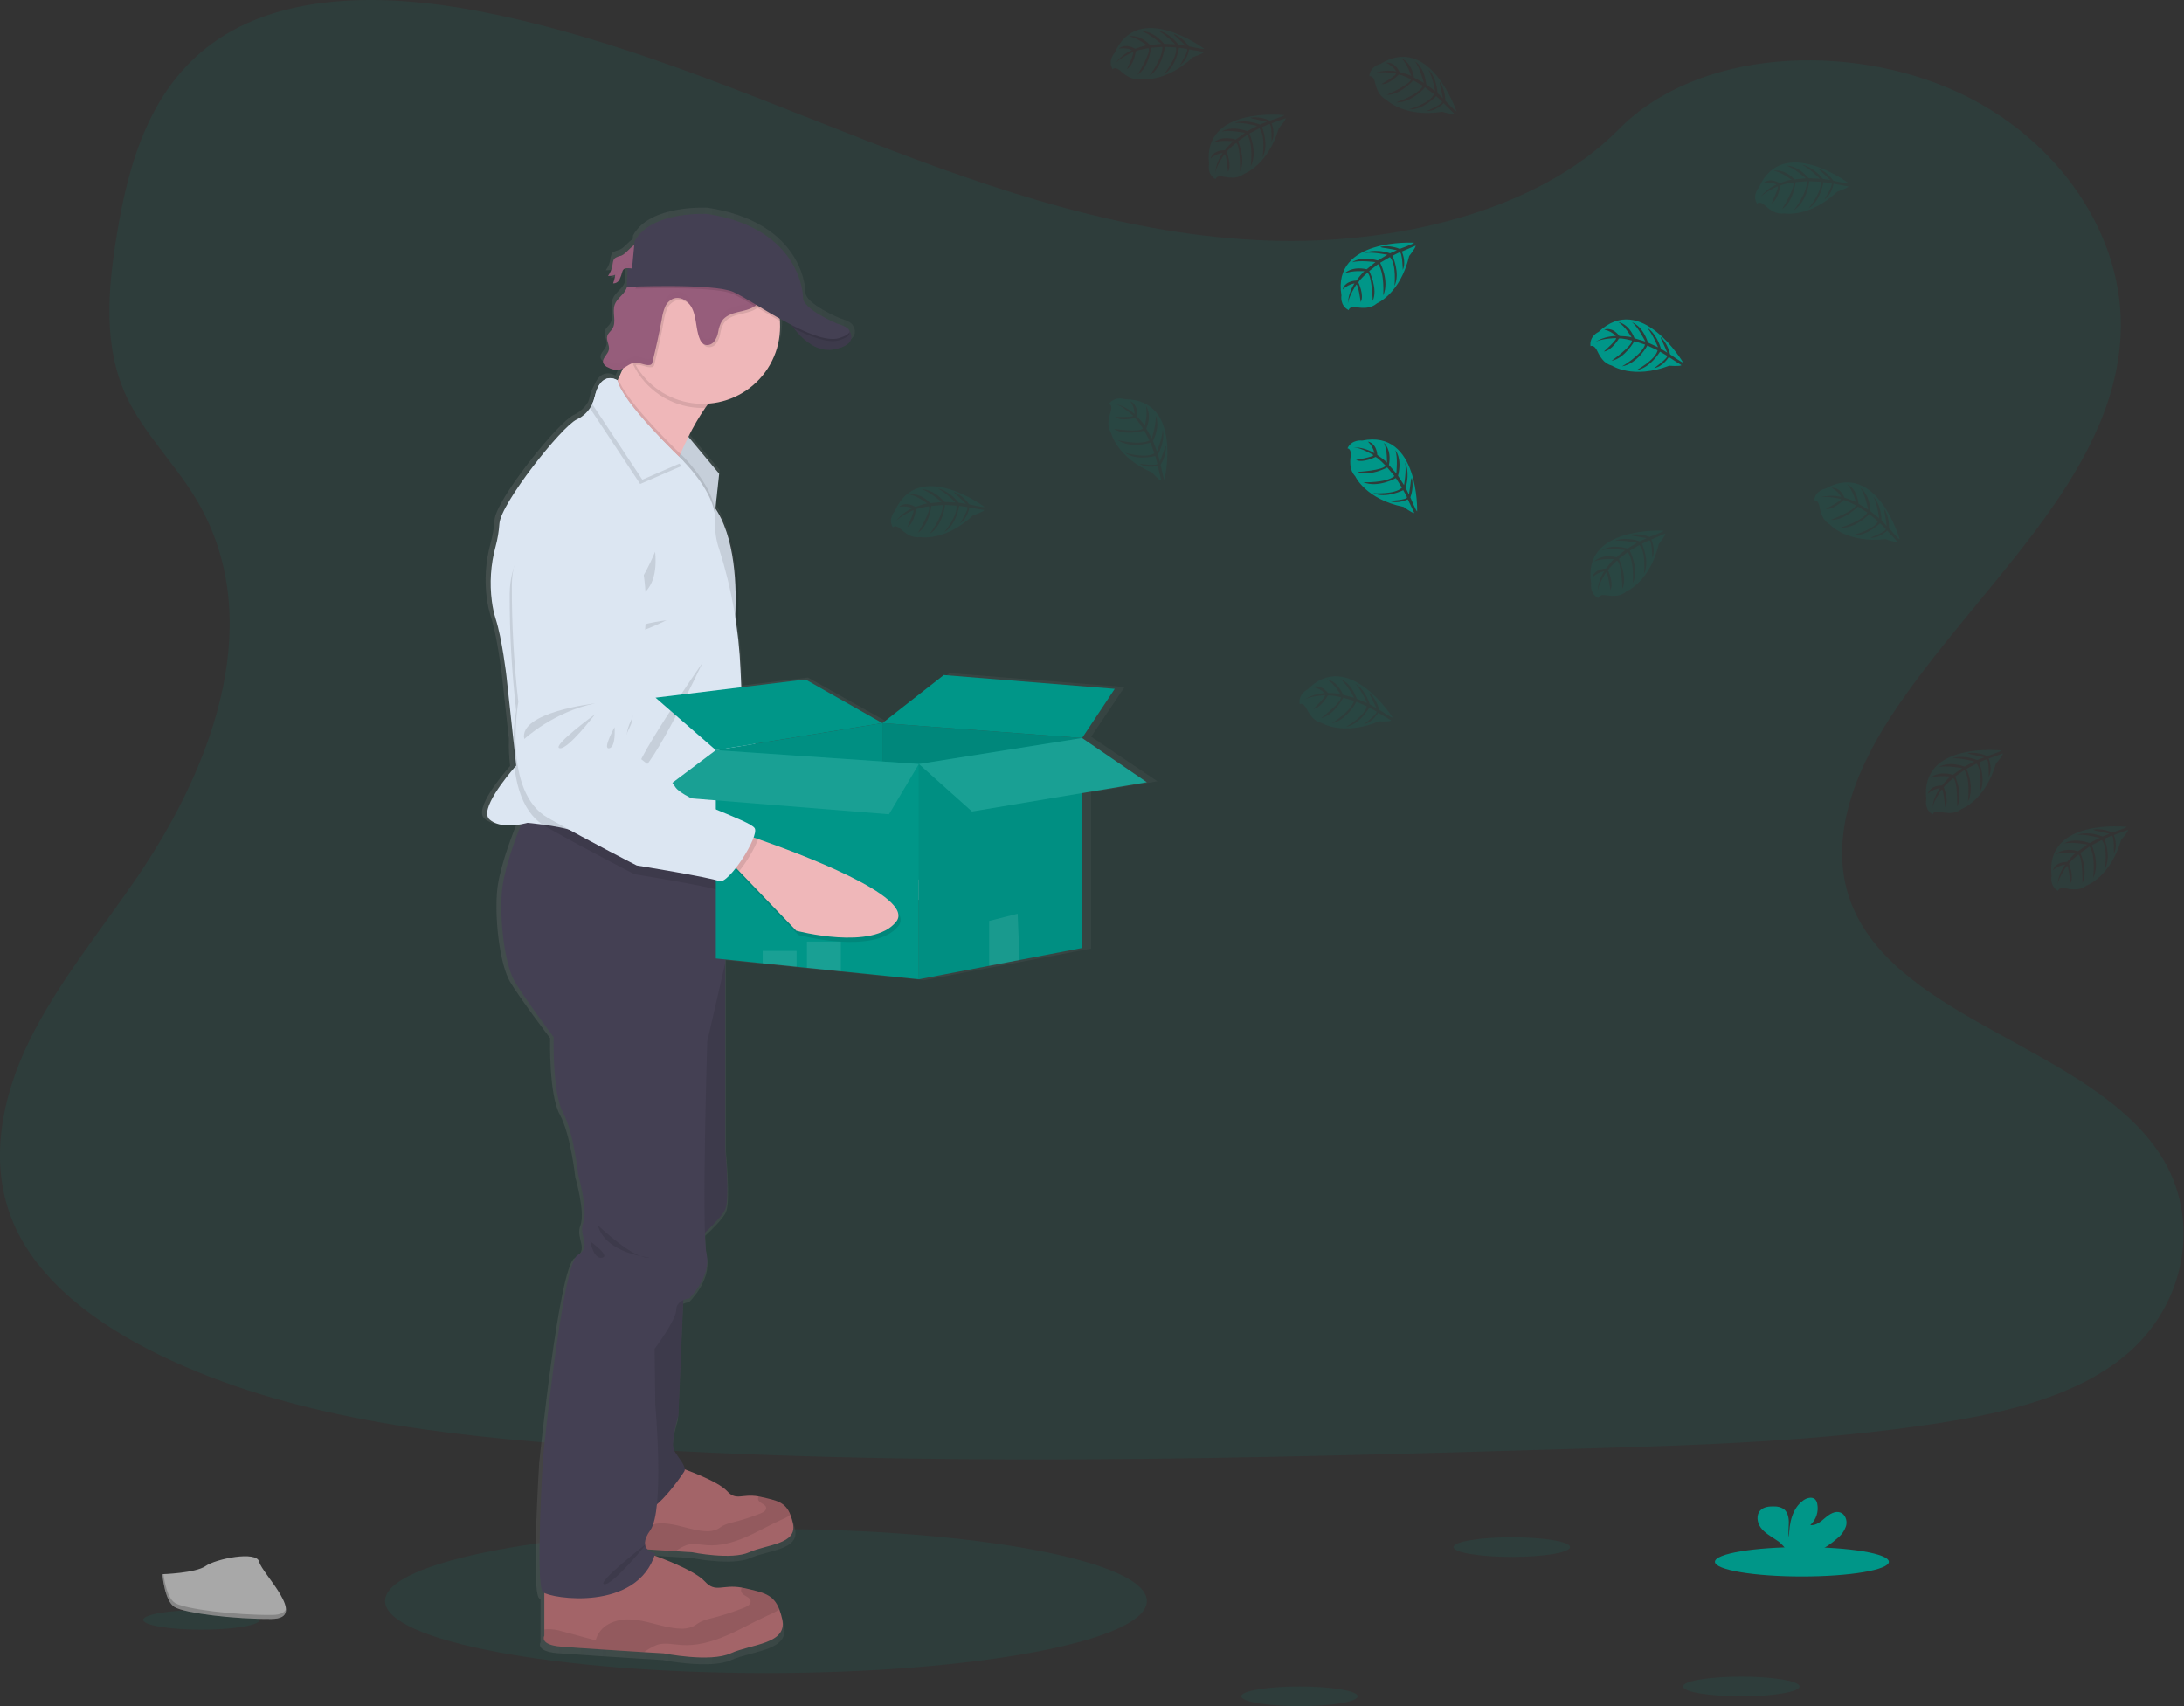 <svg width="192" height="150" viewBox="0 0 192 150" fill="none" xmlns="http://www.w3.org/2000/svg">
<rect x="0" y="0" width="192" height="150" fill="#333333" stroke="none"/>
<g clip-path="url(#clip0)">
<path opacity="0.1" d="M67.336 147.095C85.829 147.095 100.82 144.259 100.82 140.76C100.82 137.261 85.829 134.425 67.336 134.425C48.843 134.425 33.851 137.261 33.851 140.76C33.851 144.259 48.843 147.095 67.336 147.095Z" fill="#009688"/>
<path opacity="0.1" d="M111.529 21.154C99.223 20.728 87.502 16.76 76.311 12.419C65.119 8.078 54.033 3.27 42.022 0.97C34.296 -0.509 25.46 -0.72 19.237 3.412C13.245 7.4 11.31 14.264 10.27 20.639C9.486 25.436 9.026 30.485 11.171 34.976C12.662 38.094 15.305 40.714 17.134 43.701C23.498 54.092 18.999 66.906 12.105 77.052C8.872 81.81 5.117 86.356 2.62 91.417C0.124 96.478 -1.031 102.296 1.154 107.472C3.318 112.599 8.477 116.443 14.065 119.148C25.415 124.646 38.784 126.218 51.83 127.111C80.699 129.082 109.721 128.229 138.666 127.373C149.379 127.057 160.137 126.736 170.675 125.083C176.528 124.163 182.569 122.705 186.818 119.185C192.211 114.716 193.548 107.151 189.933 101.549C183.871 92.15 167.116 89.816 162.874 79.731C160.542 74.179 162.936 67.996 166.327 62.848C173.598 51.802 185.784 42.112 186.425 29.488C186.866 20.818 181.008 12.134 171.949 8.03C162.455 3.729 149.288 4.271 142.287 11.389C135.071 18.712 122.396 21.532 111.529 21.154Z" fill="#009688"/>
<path d="M101.75 68.691L95.926 64.77L98.864 60.402L83.481 59.177L77.953 63.446L71.034 59.572L65.263 60.266L65.195 58.746C65.123 57.163 64.964 55.584 64.718 54.018C64.742 53.543 64.759 52.998 64.757 52.406C64.757 49.909 64.419 46.599 62.932 44.393L63.274 41.32L60.498 38.044C60.944 37.158 61.452 36.303 62.019 35.489C62.114 35.352 62.209 35.219 62.312 35.09C65.915 34.83 68.758 31.871 68.758 28.254C68.758 28.087 68.758 27.92 68.739 27.754C68.739 27.688 68.726 27.619 68.718 27.553C69.07 27.743 69.425 27.933 69.781 28.123C69.848 28.218 69.924 28.313 70.007 28.425L70.024 28.446L70.131 28.577L70.165 28.616C70.203 28.662 70.243 28.706 70.283 28.751L70.31 28.782C70.41 28.894 70.517 29.008 70.631 29.12C70.645 29.131 70.657 29.143 70.669 29.156L70.812 29.289L70.852 29.325C70.973 29.433 71.103 29.537 71.232 29.636L71.274 29.667L71.437 29.779L71.49 29.813C71.553 29.851 71.618 29.891 71.681 29.927L71.703 29.94C71.778 29.98 71.854 30.018 71.93 30.054L71.968 30.069C72.032 30.097 72.096 30.124 72.158 30.149L72.217 30.17C72.283 30.193 72.348 30.213 72.416 30.232L72.458 30.244C72.542 30.265 72.626 30.282 72.711 30.295H72.721C72.801 30.308 72.882 30.316 72.964 30.32H73.019C73.092 30.324 73.165 30.324 73.238 30.32H73.285C73.377 30.314 73.467 30.304 73.557 30.288C73.983 30.232 74.391 30.085 74.755 29.858C74.848 29.797 74.93 29.72 74.999 29.632C75.379 29.135 74.961 28.59 74.961 28.59C74.812 28.237 73.85 27.988 73.85 27.988C73.85 27.988 70.808 26.72 70.808 25.709C70.808 24.699 70.047 19.458 62.196 18.26C62.196 18.26 57.089 17.973 55.653 20.704L55.623 21.023C55.201 21.287 54.851 21.817 54.434 21.972C54.255 22.011 54.081 22.075 53.919 22.162V22.126C53.871 22.168 53.832 22.219 53.803 22.276C53.714 22.454 53.66 22.647 53.645 22.846C53.603 23.088 53.518 23.321 53.396 23.535C53.362 23.596 53.324 23.654 53.282 23.71V23.71L53.25 23.761C53.471 23.778 53.692 23.742 53.896 23.657C53.864 23.916 53.8 24.172 53.706 24.416C53.827 24.42 53.947 24.389 54.05 24.327C54.154 24.265 54.238 24.175 54.292 24.067V24.052L54.317 24.017C54.364 23.929 54.404 23.837 54.434 23.742L54.414 23.765C54.452 23.641 54.486 23.516 54.528 23.395C54.547 23.326 54.578 23.262 54.621 23.205C54.672 23.154 54.734 23.115 54.802 23.092C54.87 23.07 54.943 23.063 55.014 23.074L54.937 24.72H54.971C54.925 24.84 54.869 24.955 54.803 25.066C54.533 25.502 54.043 25.8 53.862 26.279C53.784 26.51 53.755 26.754 53.775 26.997C53.775 27.139 53.792 27.283 53.803 27.426V27.415C53.83 27.794 53.837 28.155 53.632 28.461C53.491 28.67 53.265 28.827 53.187 29.065C53.166 29.131 53.156 29.2 53.159 29.27C53.174 29.478 53.217 29.683 53.288 29.879C53.289 29.875 53.289 29.872 53.288 29.868C53.335 30.012 53.346 30.166 53.32 30.316C53.235 30.696 52.773 31.013 52.795 31.376C52.794 31.423 52.801 31.471 52.816 31.516C52.905 31.693 53.059 31.829 53.246 31.896C53.539 32.062 53.876 32.136 54.212 32.109C54.338 32.086 54.46 32.044 54.573 31.985C54.44 32.291 54.303 32.593 54.164 32.88C54.144 32.925 54.121 32.971 54.098 33.016C54.098 33.016 52.923 32.232 52.255 33.831C52.061 34.163 51.921 34.525 51.843 34.902C51.809 35.053 51.762 35.2 51.702 35.342C51.406 35.843 50.962 36.241 50.432 36.482C49.071 37.105 43.572 43.954 43.475 45.727C43.427 46.42 43.31 47.106 43.125 47.775C42.692 49.35 42.581 50.996 42.798 52.615C42.866 53.138 42.978 53.654 43.134 54.159C43.718 55.93 44.108 59.236 44.108 59.236L44.739 64.975C44.716 65.767 44.75 66.559 44.842 67.347C44.197 68.081 41.609 71.144 42.598 71.978C43.359 72.635 44.69 72.527 45.437 72.392C44.807 73.947 43.817 76.651 43.686 78.508C43.495 81.256 44.011 84.896 44.827 86.294C45.642 87.691 48.361 91.276 48.361 91.276C48.361 91.276 48.234 96.195 49.206 97.981C50.177 99.768 50.569 103.475 50.569 103.475C50.569 103.475 51.476 106.604 51.021 107.755C50.567 108.906 51.864 109.863 50.502 110.628C49.141 111.393 47.399 128.641 47.399 128.641C47.399 128.641 46.697 139.945 47.399 140.521C47.437 140.548 47.477 140.571 47.519 140.591V144.389C47.519 144.389 47.032 145.186 49.012 145.348C50.367 145.456 54.21 145.701 56.49 145.843L58.256 145.953C58.256 145.953 62.44 146.785 64.288 145.953C66.136 145.122 69.412 145.141 68.925 142.944C68.861 142.645 68.774 142.351 68.667 142.064C68.132 140.701 67.225 140.545 65.554 140.166C65.457 140.145 65.364 140.126 65.278 140.111C63.518 139.805 62.94 140.623 61.953 139.558C61.095 138.637 58.365 137.606 57.435 137.279C57.458 137.211 57.486 137.144 57.509 137.074C57.246 137.03 57.001 136.91 56.804 136.73L59.323 136.89L60.823 136.983C60.823 136.983 64.379 137.691 65.957 136.983C67.535 136.275 70.311 136.294 69.897 134.427C69.842 134.173 69.769 133.923 69.678 133.679C69.224 132.521 68.452 132.393 67.032 132.072C66.95 132.055 66.874 132.038 66.798 132.025C65.301 131.765 64.811 132.46 63.972 131.556C63.253 130.785 60.985 129.921 60.169 129.627C60.169 129.205 59.599 128.605 59.239 128.003C58.817 127.301 59.597 124.841 59.597 124.841L60.042 114.639C60.211 114.563 60.391 114.512 60.574 114.487C60.574 114.487 62.586 112.569 62.132 110.526C62.039 109.908 61.991 109.284 61.987 108.659C62.649 108.046 63.559 107.14 63.818 106.582C64.24 105.672 63.818 101.265 63.818 101.265V84.412L67.184 84.752L70.237 85.065L71.167 85.16L74.221 85.468L81.239 86.176L87.563 84.98L90.299 84.463L95.926 83.4V69.652L101.75 68.691ZM55.429 23.134L55.037 23.093C55.167 23.098 55.303 23.123 55.429 23.134Z" fill="url(#paint0_linear)"/>
<path d="M88.1 77.618C86.198 80.335 79.362 78.896 79.362 78.896L74.065 73.945L73.352 73.275L74.548 70.738C74.548 70.738 74.928 70.842 75.58 71.028C79.005 72.022 89.704 75.333 88.1 77.618Z" fill="#EFB7B9"/>
<path opacity="0.1" d="M75.577 71.028C75.343 71.841 74.702 73.058 74.065 73.945L73.352 73.275L74.548 70.738C74.548 70.738 74.932 70.842 75.577 71.028Z" fill="black"/>
<path d="M57.408 42.42C57.408 42.42 52.525 44.583 52.765 49.894C52.937 53.316 53.311 56.724 53.883 60.102C53.883 60.102 52.885 68.095 57.041 70.155C61.198 72.215 65.044 73.909 65.044 73.909C65.044 73.909 71.547 74.608 72.356 74.897C73.164 75.185 75.689 70.772 75.223 70.085C74.757 69.397 68.788 67.956 68.028 66.809C67.267 65.662 65.508 64.954 65.508 64.954C65.508 64.954 63.693 63.856 63.569 62.865C63.445 61.874 63.925 61.135 64.046 60.7C64.168 60.266 64.476 56.067 64.476 56.067C64.476 56.067 66.526 41.123 57.408 42.42Z" fill="#DCE6F2"/>
<path opacity="0.1" d="M60.631 59.884C60.631 59.884 53.932 61.004 54.581 63.345C54.581 63.345 57.013 60.818 60.631 59.884Z" fill="black"/>
<path opacity="0.1" d="M60.683 60.831C60.683 60.831 56.999 63.834 57.72 63.987C58.441 64.141 60.683 60.831 60.683 60.831Z" fill="black"/>
<path opacity="0.1" d="M62.453 61.878C62.453 61.878 61.466 63.896 62.072 63.759C62.679 63.623 62.453 61.878 62.453 61.878Z" fill="black"/>
<path opacity="0.1" d="M75.824 71.243L75.417 71.127C75.533 70.747 75.565 70.44 75.47 70.297C75.004 69.61 69.039 68.171 68.281 67.022C67.522 65.873 65.761 65.166 65.761 65.166C65.761 65.166 63.946 64.069 63.822 63.078C63.698 62.087 64.177 61.348 64.299 60.913C64.421 60.478 64.729 56.278 64.729 56.278C64.729 56.278 66.773 41.335 57.656 42.632C57.656 42.632 52.773 44.797 53.01 50.108C53.183 53.53 53.557 56.939 54.13 60.317C54.13 60.317 53.132 68.309 57.288 70.37C61.445 72.43 65.292 74.124 65.292 74.124C65.292 74.124 71.793 74.82 72.603 75.111C72.909 75.221 73.462 74.653 74.004 73.873L74.312 74.16L79.609 79.108C79.609 79.108 86.445 80.549 88.347 77.832C89.953 75.546 79.256 72.234 75.824 71.243Z" fill="black"/>
<path d="M54.598 22.485C54.412 22.521 54.233 22.59 54.071 22.688C53.881 22.846 53.881 23.115 53.834 23.351C53.778 23.678 53.648 23.989 53.453 24.259C53.67 24.274 53.887 24.239 54.086 24.154C54.054 24.414 53.99 24.669 53.896 24.914C54.015 24.917 54.132 24.886 54.233 24.824C54.334 24.762 54.415 24.673 54.467 24.566C54.567 24.352 54.647 24.129 54.704 23.9C54.722 23.831 54.753 23.767 54.796 23.71C54.971 23.503 55.296 23.596 55.566 23.622C55.791 23.641 56.016 23.6 56.219 23.502C56.423 23.405 56.596 23.255 56.722 23.068C57.009 22.633 57.026 21.52 56.342 21.403C55.627 21.285 55.182 22.268 54.598 22.485Z" fill="#965D7B"/>
<g opacity="0.1">
<path opacity="0.1" d="M54.052 22.922C54.069 22.829 54.081 22.732 54.102 22.639C53.921 22.796 53.911 23.064 53.864 23.301C53.84 23.438 53.803 23.573 53.752 23.702C53.901 23.464 54.004 23.199 54.052 22.922V22.922Z" fill="black"/>
<path opacity="0.1" d="M54.113 24.49C54.208 24.246 54.272 23.991 54.303 23.731C54.113 23.811 53.907 23.846 53.7 23.835C53.641 23.969 53.567 24.096 53.482 24.215C53.697 24.232 53.914 24.196 54.113 24.112C54.082 24.372 54.018 24.628 53.923 24.872C54.041 24.875 54.158 24.843 54.259 24.782C54.36 24.72 54.442 24.631 54.493 24.524C54.541 24.438 54.579 24.347 54.608 24.253C54.552 24.331 54.477 24.393 54.391 24.435C54.304 24.476 54.209 24.495 54.113 24.49V24.49Z" fill="black"/>
<path opacity="0.1" d="M55.783 23.199C55.513 23.172 55.185 23.079 55.011 23.286C54.969 23.344 54.938 23.408 54.919 23.476C54.902 23.526 54.887 23.577 54.874 23.628C55.054 23.486 55.347 23.562 55.592 23.586C55.817 23.605 56.042 23.563 56.246 23.465C56.449 23.368 56.622 23.218 56.748 23.032C56.806 22.94 56.849 22.839 56.876 22.734C56.746 22.895 56.578 23.021 56.387 23.102C56.197 23.183 55.989 23.217 55.783 23.199Z" fill="black"/>
</g>
<path d="M60.321 38.168L63.221 41.651L62.843 45.165L59.338 39.687L60.321 38.168Z" fill="#DCE6F2"/>
<path opacity="0.1" d="M63.219 41.651L62.864 44.956L62.841 45.165L59.679 40.221L59.338 39.687L59.437 39.533L60.319 38.168L60.515 38.403L63.219 41.651Z" fill="black"/>
<path d="M64.725 33.453C63.744 33.734 62.806 34.699 61.991 35.87C61.439 36.679 60.946 37.525 60.515 38.403C60.247 38.939 60.011 39.453 59.816 39.902L59.679 40.221C59.348 41.001 59.163 41.523 59.163 41.523C59.163 41.523 51.653 35.884 52.841 35.504C53.24 35.377 53.765 34.522 54.284 33.445L54.349 33.309C54.678 32.617 55.001 31.846 55.288 31.121C55.876 29.631 56.311 28.335 56.311 28.335C56.311 28.335 67.72 32.599 64.725 33.453Z" fill="#EFB7B9"/>
<path d="M69.218 28.018C69.218 28.018 70.952 31.151 73.281 30.724C75.611 30.297 74.653 29.042 74.653 29.042L69.218 28.018Z" fill="#444053"/>
<path d="M65.858 136.474C64.322 137.175 60.848 136.474 60.848 136.474L59.384 136.383C57.483 136.261 54.3 136.056 53.174 135.965C51.531 135.83 51.934 135.158 51.934 135.158V131.096L59.905 129.08C59.905 129.08 63.056 130.156 63.919 131.096C64.739 131.993 65.218 131.303 66.68 131.562C66.752 131.575 66.828 131.59 66.908 131.609C68.296 131.926 69.049 132.051 69.494 133.2C69.583 133.442 69.655 133.689 69.709 133.941C70.12 135.79 67.393 135.777 65.858 136.474Z" fill="#A36468"/>
<path opacity="0.1" d="M69.494 133.2C69.208 133.379 68.908 133.532 68.597 133.66C67.551 134.137 66.556 134.718 65.499 135.168C64.442 135.618 63.303 135.939 62.158 135.853C61.559 135.809 60.947 135.663 60.375 135.834C60.021 135.971 59.687 136.155 59.384 136.383C57.483 136.261 54.3 136.056 53.174 135.965C51.531 135.83 51.934 135.158 51.934 135.158V134.683C51.993 134.683 52.06 134.666 52.136 134.661C52.529 134.654 52.921 134.713 53.296 134.833C54.121 135.058 54.942 135.278 55.767 135.498C55.835 135.242 55.955 135.003 56.118 134.795C56.282 134.586 56.486 134.414 56.718 134.287C57.189 134.037 57.718 133.916 58.251 133.935C59.53 133.952 60.742 134.558 62.019 134.619C62.377 134.652 62.736 134.591 63.063 134.444C63.238 134.357 63.392 134.23 63.563 134.133C63.837 134 64.127 133.903 64.425 133.842C65.263 133.634 66.085 133.369 66.887 133.048C67.115 132.959 67.382 132.798 67.351 132.555C67.311 132.232 66.803 132.194 66.67 131.898C66.647 131.844 66.636 131.786 66.639 131.728C66.641 131.67 66.657 131.613 66.686 131.562C66.758 131.575 66.834 131.59 66.914 131.609C68.296 131.926 69.049 132.052 69.494 133.2Z" fill="black"/>
<path d="M64.234 145.361C62.428 146.185 58.34 145.361 58.34 145.361L56.619 145.26C54.391 145.118 50.637 144.881 49.312 144.769C47.378 144.609 47.853 143.819 47.853 143.819V139.032L57.233 136.658C57.233 136.658 60.941 137.925 61.956 139.032C62.92 140.086 63.478 139.275 65.206 139.579C65.292 139.594 65.381 139.613 65.474 139.634C67.107 140.014 67.993 140.156 68.516 141.508C68.622 141.792 68.707 142.083 68.769 142.38C69.241 144.556 66.041 144.539 64.234 145.361Z" fill="#A36468"/>
<path opacity="0.1" d="M68.513 141.508C68.177 141.718 67.824 141.899 67.457 142.049C66.227 142.609 65.056 143.293 63.812 143.823C62.569 144.353 61.228 144.729 59.88 144.63C59.176 144.579 58.456 144.402 57.788 144.607C57.37 144.77 56.977 144.99 56.619 145.26C54.391 145.118 50.637 144.881 49.312 144.769C47.378 144.609 47.853 143.819 47.853 143.819V143.261C47.932 143.248 48.011 143.239 48.091 143.234C48.554 143.226 49.016 143.294 49.456 143.437L52.364 144.22C52.445 143.918 52.586 143.636 52.78 143.391C52.974 143.145 53.216 142.942 53.491 142.794C54.045 142.499 54.668 142.356 55.296 142.38C56.802 142.401 58.226 143.113 59.73 143.185C60.149 143.223 60.57 143.153 60.954 142.982C61.162 142.877 61.335 142.727 61.544 142.615C61.865 142.458 62.206 142.343 62.557 142.273C63.538 142.026 64.501 141.714 65.44 141.339C65.708 141.233 66.022 141.043 65.986 140.758C65.938 140.378 65.341 140.333 65.183 139.983C65.157 139.92 65.144 139.852 65.148 139.784C65.151 139.715 65.17 139.649 65.202 139.588C65.288 139.604 65.377 139.622 65.47 139.643C67.104 140.008 67.99 140.156 68.513 141.508Z" fill="black"/>
<path d="M60.146 112.512L59.639 124.443C59.639 124.443 58.878 126.879 59.291 127.576C59.703 128.273 60.399 128.968 60.146 129.38C59.893 129.792 56.851 134.247 55.868 132.538C54.885 130.829 53.915 123.423 53.915 123.423L54.822 114.276L60.146 112.512Z" fill="#444053"/>
<path d="M62.348 82.786L63.759 84.67V101.054C63.759 101.054 64.172 105.421 63.759 106.323C63.346 107.225 61.255 109.029 61.255 109.029L59.496 100.009L59.876 90.468L62.348 82.786Z" fill="#444053"/>
<path opacity="0.1" d="M60.146 112.512L59.639 124.443C59.639 124.443 58.878 126.879 59.291 127.576C59.703 128.273 60.399 128.968 60.146 129.38C59.893 129.792 56.851 134.247 55.868 132.538C54.885 130.829 53.915 123.423 53.915 123.423L54.822 114.276L60.146 112.512Z" fill="black"/>
<path opacity="0.1" d="M62.348 82.786L63.759 84.67V101.054C63.759 101.054 64.172 105.421 63.759 106.323C63.346 107.225 61.255 109.029 61.255 109.029L59.496 100.009L59.876 90.468L62.348 82.786Z" fill="black"/>
<path d="M63.759 75.799V84.661L62.175 91.559C62.175 91.559 61.667 108.207 62.111 110.231C62.554 112.256 60.589 114.156 60.589 114.156C60.589 114.156 59.449 114.284 59.449 115.169C59.449 116.053 57.547 118.587 57.547 118.587L57.61 123.524C57.61 123.524 58.435 132.766 57.167 134.537C55.898 136.309 57.61 136.563 57.61 136.563C56.026 141.753 48.42 140.551 47.734 139.981C47.047 139.412 47.734 128.208 47.734 128.208C47.734 128.208 49.434 111.118 50.765 110.359C52.096 109.599 50.829 108.65 51.272 107.51C51.715 106.371 50.829 103.27 50.829 103.27C50.829 103.27 50.449 99.597 49.498 97.826C48.548 96.054 48.673 91.18 48.673 91.18C48.673 91.18 46.011 87.634 45.22 86.243C44.429 84.851 43.919 81.243 44.11 78.52C44.239 76.68 45.207 74 45.821 72.458C46.116 71.72 46.329 71.241 46.329 71.241L46.509 71.289L56.895 74.004L63.759 75.799Z" fill="#444053"/>
<path opacity="0.1" d="M64.725 33.453C63.744 33.734 62.806 34.699 61.991 35.87H61.778C60.582 35.871 59.407 35.557 58.372 34.959C57.337 34.361 56.479 33.501 55.883 32.466C55.635 32.036 55.434 31.581 55.286 31.108C55.874 29.617 56.309 28.322 56.309 28.322C56.309 28.322 67.72 32.599 64.725 33.453Z" fill="black"/>
<path d="M68.576 28.706C68.577 29.745 68.34 30.77 67.882 31.703C67.425 32.636 66.758 33.452 65.935 34.087C65.112 34.723 64.154 35.161 63.135 35.369C62.115 35.576 61.062 35.547 60.055 35.284C59.049 35.02 58.116 34.53 57.33 33.85C56.543 33.17 55.923 32.319 55.517 31.362C55.112 30.405 54.932 29.368 54.991 28.331C55.05 27.294 55.347 26.284 55.859 25.379C56.065 25.011 56.305 24.664 56.577 24.342C57.026 23.809 57.553 23.346 58.14 22.971C59.133 22.341 60.272 21.979 61.446 21.921C62.621 21.862 63.79 22.108 64.841 22.636C65.891 23.164 66.787 23.955 67.44 24.931C68.093 25.908 68.481 27.037 68.566 28.208C68.57 28.375 68.576 28.541 68.576 28.706Z" fill="#EFB7B9"/>
<path opacity="0.1" d="M62.864 44.956L62.841 45.165L59.679 40.228C59.348 41.009 59.163 41.531 59.163 41.531C59.163 41.531 51.653 35.884 52.841 35.504C53.24 35.377 53.765 34.522 54.284 33.445L54.349 33.309C54.9 34.949 58.104 38.229 59.437 39.543C59.591 39.695 59.718 39.82 59.817 39.911L60.021 40.101L60.127 40.207C60.612 40.707 62.658 42.91 62.864 44.956Z" fill="black"/>
<path d="M65.227 61.709L64.881 72.831L64.82 74.811C64.82 74.811 60.721 74.431 56.895 74.014C53.815 73.677 50.911 73.315 50.464 73.102C49.894 72.834 48.671 72.627 47.707 72.496C46.962 72.396 46.376 72.343 46.376 72.343C46.376 72.343 46.157 72.407 45.821 72.468C45.087 72.601 43.798 72.709 43.047 72.058C42.086 71.224 44.61 68.195 45.239 67.468L45.378 67.31L45.14 65.117L44.522 59.43C44.522 59.43 44.142 56.154 43.571 54.398C43.419 53.898 43.309 53.387 43.242 52.869C43.031 51.265 43.139 49.635 43.562 48.073C43.742 47.409 43.857 46.729 43.904 46.043C43.999 44.286 49.371 37.498 50.702 36.88C51.301 36.602 51.782 36.122 52.063 35.525C52.156 35.337 52.226 35.139 52.27 34.934C52.841 32.466 54.284 33.445 54.284 33.445C54.632 35.377 60.019 40.489 60.019 40.489L60.125 40.595C60.66 41.142 63.04 43.709 62.871 45.9C62.837 46.716 62.959 47.531 63.23 48.3C64.326 51.746 64.956 55.322 65.103 58.934L65.227 61.709Z" fill="#DCE6F2"/>
<path opacity="0.1" d="M57.595 48.502C57.595 48.502 56.264 51.73 55.265 52.252C54.267 52.774 58.07 53.353 57.595 48.502Z" fill="black"/>
<path opacity="0.1" d="M58.593 54.531C58.593 54.531 55.551 54.911 55.551 55.48C55.551 56.05 58.593 54.531 58.593 54.531Z" fill="black"/>
<path opacity="0.1" d="M61.778 58.234C61.778 58.234 57.357 67.633 56.121 67.918C54.885 68.203 61.778 58.234 61.778 58.234Z" fill="black"/>
<path opacity="0.1" d="M59.935 40.965L56.279 42.553L51.866 35.895C51.958 35.707 52.028 35.509 52.073 35.304C52.643 32.836 54.087 33.816 54.087 33.816C54.434 35.747 59.821 40.859 59.821 40.859L59.935 40.965Z" fill="black"/>
<path d="M60.125 40.585L56.469 42.173L52.056 35.515C52.148 35.327 52.218 35.129 52.263 34.925C52.833 32.456 54.277 33.436 54.277 33.436C54.625 35.367 60.011 40.479 60.011 40.479L60.125 40.585Z" fill="#DCE6F2"/>
<path opacity="0.1" d="M64.82 74.811C64.82 74.811 60.721 74.431 56.895 74.013L63.759 75.808V77.897C63.459 78.168 63.198 78.309 63.029 78.237C62.238 77.904 55.783 76.86 55.783 76.86C55.783 76.86 52.033 74.961 47.987 72.682C47.889 72.628 47.793 72.568 47.702 72.504C47.23 72.184 46.823 71.777 46.504 71.306C45.756 70.225 45.391 68.837 45.233 67.476C45.145 66.695 45.112 65.91 45.135 65.125C45.154 64.235 45.236 63.347 45.378 62.468C44.987 59.064 44.796 55.64 44.807 52.214C44.855 46.897 49.846 44.998 49.846 44.998C59.021 44.191 56.176 59.003 56.176 59.003C56.176 59.003 55.646 63.18 55.501 63.608C55.357 64.035 54.838 64.747 54.908 65.744C54.978 66.741 56.731 67.933 56.731 67.933C56.731 67.933 58.443 68.734 59.148 69.921C59.662 70.797 62.997 71.984 64.881 72.831L64.82 74.811Z" fill="black"/>
<path opacity="0.1" d="M67.893 24.49C67.896 24.803 67.831 25.113 67.703 25.398C67.605 25.631 67.492 25.856 67.364 26.074C67.164 26.474 66.88 26.826 66.531 27.107C66.092 27.42 65.537 27.508 65.01 27.635C64.484 27.762 63.936 27.965 63.635 28.413C63.473 28.701 63.364 29.017 63.314 29.344C63.264 29.671 63.133 29.98 62.934 30.244C62.83 30.373 62.686 30.464 62.525 30.502C62.364 30.541 62.195 30.525 62.044 30.457C61.885 30.349 61.764 30.195 61.7 30.014C61.483 29.526 61.428 28.985 61.34 28.459C61.253 27.933 61.129 27.392 60.806 26.968C60.483 26.545 59.91 26.266 59.403 26.431C59.233 26.496 59.078 26.595 58.947 26.722C58.816 26.848 58.713 27 58.642 27.168C58.502 27.503 58.405 27.856 58.355 28.216C58.119 29.505 57.841 30.786 57.52 32.059C57.511 32.111 57.489 32.161 57.458 32.203C57.407 32.254 57.339 32.282 57.267 32.283C56.842 32.34 56.433 32.042 56.003 32.074C55.959 32.077 55.915 32.084 55.872 32.095C55.177 30.889 54.87 29.499 54.993 28.114C55.116 26.728 55.662 25.413 56.558 24.348L56.593 24.338C56.878 24.237 57.138 24.073 57.353 23.86C57.627 23.585 57.882 23.292 58.114 22.981L58.266 22.791C58.703 22.265 59.201 21.793 59.749 21.384C59.898 21.261 60.07 21.168 60.255 21.11C60.413 21.079 60.574 21.074 60.734 21.095C61.391 21.174 62.053 21.198 62.713 21.169C63.174 21.097 63.638 21.05 64.103 21.029C65.307 21.063 66.334 21.912 67.094 22.842C67.503 23.319 67.868 23.867 67.893 24.49Z" fill="black"/>
<path d="M54.971 25.559C54.706 25.992 54.229 26.286 54.05 26.761C53.788 27.451 54.231 28.309 53.824 28.924C53.689 29.131 53.467 29.285 53.391 29.522C53.261 29.923 53.615 30.35 53.524 30.762C53.432 31.174 52.889 31.522 53.033 31.924C53.118 32.1 53.268 32.236 53.451 32.304C53.739 32.469 54.071 32.543 54.402 32.515C54.921 32.429 55.307 31.921 55.834 31.883C56.262 31.852 56.67 32.148 57.096 32.093C57.168 32.091 57.236 32.062 57.287 32.012C57.319 31.969 57.34 31.92 57.349 31.867C57.669 30.595 57.948 29.314 58.186 28.024C58.234 27.663 58.33 27.311 58.471 26.976C58.542 26.808 58.646 26.657 58.777 26.53C58.907 26.404 59.062 26.305 59.232 26.239C59.739 26.076 60.31 26.353 60.635 26.776C60.96 27.2 61.084 27.741 61.171 28.267C61.259 28.793 61.314 29.334 61.529 29.822C61.594 30.003 61.715 30.159 61.875 30.267C62.16 30.432 62.544 30.301 62.763 30.054C62.963 29.79 63.094 29.48 63.143 29.152C63.193 28.825 63.301 28.511 63.464 28.223C63.765 27.775 64.314 27.572 64.839 27.445C65.364 27.317 65.917 27.228 66.36 26.915C66.709 26.635 66.993 26.283 67.193 25.884C67.475 25.394 67.737 24.862 67.714 24.298C67.689 23.683 67.324 23.134 66.934 22.656C66.174 21.725 65.145 20.877 63.942 20.844C63.476 20.864 63.012 20.91 62.552 20.985C61.891 21.014 61.229 20.989 60.572 20.909C60.413 20.89 60.251 20.895 60.093 20.926C59.908 20.982 59.737 21.075 59.589 21.199C59.041 21.608 58.542 22.079 58.104 22.605C57.822 22.978 57.516 23.333 57.188 23.668C56.973 23.882 56.713 24.046 56.427 24.148C56.237 24.201 56.047 24.163 55.866 24.222C55.305 24.399 55.231 25.13 54.971 25.559Z" fill="#965D7B"/>
<path opacity="0.1" d="M73.281 30.722C71.76 31.002 70.5 29.773 69.802 28.877C69.588 28.604 69.392 28.318 69.218 28.018L74.439 29.002L74.65 29.042C74.65 29.042 75.611 30.297 73.281 30.722Z" fill="black"/>
<g opacity="0.1">
<path opacity="0.1" d="M53.524 30.219C53.545 29.971 53.507 29.721 53.413 29.49C53.413 29.509 53.396 29.528 53.391 29.547C53.309 29.801 53.419 30.065 53.489 30.329C53.505 30.294 53.516 30.257 53.524 30.219V30.219Z" fill="black"/>
<path opacity="0.1" d="M53.976 27.111C53.957 27.373 53.962 27.637 53.991 27.899C54.011 27.636 54.006 27.372 53.976 27.111Z" fill="black"/>
<path opacity="0.1" d="M67.182 25.335C66.982 25.735 66.698 26.088 66.349 26.368C65.91 26.681 65.356 26.769 64.828 26.896C64.299 27.023 63.753 27.227 63.453 27.675C63.29 27.963 63.181 28.278 63.132 28.605C63.082 28.933 62.951 29.243 62.751 29.507C62.533 29.754 62.149 29.887 61.863 29.72C61.704 29.612 61.583 29.456 61.517 29.275C61.302 28.787 61.245 28.248 61.16 27.72C61.074 27.192 60.947 26.653 60.624 26.23C60.3 25.806 59.728 25.527 59.22 25.692C59.051 25.758 58.896 25.857 58.765 25.983C58.635 26.11 58.531 26.262 58.46 26.429C58.319 26.764 58.223 27.117 58.175 27.477C57.938 28.767 57.659 30.048 57.338 31.32C57.329 31.373 57.307 31.422 57.275 31.465C57.224 31.515 57.156 31.544 57.085 31.547C56.659 31.602 56.25 31.305 55.822 31.336C55.296 31.374 54.91 31.883 54.391 31.966C54.06 31.996 53.727 31.922 53.44 31.755C53.308 31.699 53.189 31.614 53.092 31.509C53.047 31.572 53.018 31.645 53.006 31.722C52.994 31.798 52.999 31.877 53.022 31.951C53.105 32.128 53.256 32.264 53.44 32.331C53.727 32.498 54.06 32.571 54.391 32.541C54.91 32.458 55.296 31.949 55.822 31.911C56.25 31.881 56.659 32.177 57.085 32.122C57.156 32.119 57.224 32.09 57.275 32.04C57.307 31.998 57.329 31.948 57.338 31.896C57.657 30.63 57.936 29.349 58.175 28.052C58.223 27.692 58.319 27.34 58.46 27.004C58.531 26.837 58.635 26.685 58.765 26.559C58.896 26.432 59.051 26.333 59.22 26.268C59.728 26.102 60.298 26.381 60.624 26.805C60.949 27.228 61.072 27.77 61.16 28.296C61.247 28.822 61.302 29.363 61.517 29.851C61.583 30.032 61.704 30.187 61.863 30.295C62.149 30.46 62.533 30.329 62.751 30.082C62.951 29.818 63.082 29.508 63.132 29.18C63.181 28.854 63.29 28.538 63.453 28.25C63.753 27.802 64.303 27.601 64.828 27.471C65.353 27.342 65.906 27.257 66.349 26.944C66.698 26.663 66.982 26.311 67.182 25.911C67.463 25.423 67.725 24.891 67.703 24.327C67.699 24.254 67.691 24.182 67.68 24.11C67.588 24.545 67.419 24.96 67.182 25.335V25.335Z" fill="black"/>
</g>
<path opacity="0.1" d="M67.71 25.392C68.198 26.258 68.487 27.221 68.556 28.212C66.862 27.262 65.269 26.22 64.465 25.857C63.063 25.225 57.823 25.32 55.853 25.379C56.059 25.011 56.3 24.664 56.572 24.342C57.022 23.808 57.551 23.346 58.14 22.971C58.921 22.476 59.795 22.145 60.708 21.999C61.621 21.853 62.554 21.894 63.451 22.121C64.348 22.347 65.189 22.753 65.923 23.315C66.657 23.877 67.268 24.582 67.72 25.388L67.71 25.392Z" fill="black"/>
<path opacity="0.1" d="M73.757 29.917C72.842 30.198 71.35 29.655 69.802 28.877C69.588 28.604 69.392 28.318 69.218 28.018L74.439 29.002C74.786 29.237 74.873 29.573 73.757 29.917Z" fill="black"/>
<path d="M62.183 18.809C62.183 18.809 57.191 18.524 55.788 21.23L55.562 23.628L55.182 23.586L55.106 25.218C55.106 25.218 62.734 24.885 64.47 25.668C66.206 26.45 71.601 30.392 73.763 29.727C75.924 29.063 73.572 28.446 73.572 28.446C73.572 28.446 70.597 27.187 70.597 26.199C70.597 25.212 69.859 19.995 62.183 18.809Z" fill="#444053"/>
<path opacity="0.1" d="M52.556 107.715C52.556 107.715 55.741 110.801 57.119 110.564C57.119 110.564 53.221 110.231 52.556 107.715Z" fill="black"/>
<path opacity="0.1" d="M51.89 109.145C51.89 109.145 52.176 110.733 52.936 110.577C53.697 110.421 51.89 109.145 51.89 109.145Z" fill="black"/>
<path opacity="0.1" d="M56.882 135.677C56.882 135.677 52.36 139.19 53.122 139.284C53.885 139.379 56.882 135.677 56.882 135.677Z" fill="black"/>
<path d="M62.93 65.955L77.571 63.575V77.418L63.66 76.691L62.93 65.955Z" fill="#009688"/>
<path opacity="0.05" d="M62.93 65.955L77.571 63.575V77.418L63.66 76.691L62.93 65.955Z" fill="black"/>
<path d="M77.571 63.575L95.129 64.887L94.157 76.934L77.571 77.418V63.575Z" fill="#009688"/>
<path opacity="0.1" d="M77.571 63.575L95.129 64.887L94.157 76.934L77.571 77.418V63.575Z" fill="black"/>
<path d="M82.969 59.35L77.571 63.575L95.129 64.887L97.999 60.564L82.969 59.35Z" fill="#009688"/>
<path d="M57.629 61.34L70.81 59.737L77.571 63.575L62.93 65.954L57.629 61.34Z" fill="#009688"/>
<path d="M80.781 67.17V86.096L73.922 85.394L70.939 85.09L70.03 84.995L67.049 84.689L62.93 84.267V65.954L77.569 66.95L80.781 67.17Z" fill="#009688"/>
<path d="M95.129 64.888V83.345L89.632 84.399L86.959 84.911L80.781 86.096V67.17L95.129 64.888Z" fill="#009688"/>
<path opacity="0.05" d="M95.129 64.888V83.345L89.632 84.399L86.959 84.911L80.781 86.096V67.17L95.129 64.888Z" fill="black"/>
<path d="M57.629 69.938L62.93 65.954L80.781 67.17L78.153 71.591L57.629 69.938Z" fill="#009688"/>
<path opacity="0.1" d="M57.629 69.938L62.93 65.954L80.781 67.17L78.153 71.591L57.629 69.938Z" fill="white"/>
<path d="M95.129 64.888L80.781 67.17L85.451 71.347L100.82 68.773L95.129 64.888Z" fill="#009688"/>
<path opacity="0.1" d="M95.129 64.888L80.781 67.17L85.451 71.347L100.82 68.773L95.129 64.888Z" fill="white"/>
<path opacity="0.1" d="M89.632 84.399L86.959 84.911V80.967L89.463 80.337L89.632 84.399Z" fill="white"/>
<path opacity="0.1" d="M73.922 82.785V85.394L70.939 85.09V82.785H73.922Z" fill="white"/>
<path opacity="0.1" d="M70.03 83.607V84.995L67.049 84.689V83.607H70.03Z" fill="white"/>
<path opacity="0.1" d="M78.986 81.4C76.942 84.011 70.192 82.207 70.192 82.207L65.176 76.981L64.495 76.273L65.826 73.805C65.826 73.805 66.206 73.93 66.841 74.15C70.203 75.324 80.707 79.203 78.986 81.4Z" fill="black"/>
<path d="M78.796 81.02C76.752 83.631 70.001 81.828 70.001 81.828L64.986 76.602L64.305 75.893L65.636 73.425C65.636 73.425 66.016 73.55 66.651 73.77C70.013 74.944 80.516 78.823 78.796 81.02Z" fill="#EFB7B9"/>
<path opacity="0.1" d="M66.644 73.77C66.366 74.568 65.66 75.749 64.978 76.602L64.297 75.893L65.628 73.425C65.628 73.425 66.01 73.55 66.644 73.77Z" fill="black"/>
<path d="M50.036 44.239C50.036 44.239 45.045 46.138 44.998 51.455C44.986 54.881 45.177 58.305 45.568 61.709C45.568 61.709 44.142 69.637 48.182 71.915C52.223 74.194 55.978 76.093 55.978 76.093C55.978 76.093 62.434 77.137 63.227 77.47C64.02 77.802 66.775 73.529 66.347 72.817C65.919 72.105 60.042 70.349 59.344 69.162C58.646 67.975 56.927 67.176 56.927 67.176C56.927 67.176 55.174 65.981 55.104 64.984C55.033 63.987 55.55 63.275 55.697 62.848C55.843 62.421 56.374 58.243 56.374 58.243C56.374 58.243 59.211 43.422 50.036 44.239Z" fill="#DCE6F2"/>
<path opacity="0.1" d="M52.318 61.842C52.318 61.842 45.568 62.601 46.091 64.975C46.091 64.975 48.656 62.58 52.318 61.842Z" fill="black"/>
<path opacity="0.1" d="M52.318 62.791C52.318 62.791 48.487 65.592 49.19 65.782C49.894 65.972 52.318 62.791 52.318 62.791Z" fill="black"/>
<path opacity="0.1" d="M54.029 63.93C54.029 63.93 52.936 65.894 53.554 65.791C54.172 65.689 54.029 63.93 54.029 63.93Z" fill="black"/>
<path d="M124.311 21.342C124.311 21.342 117.085 20.907 117.929 25.969C117.929 25.969 117.76 26.864 118.572 27.27C118.572 27.27 118.585 26.89 119.314 27.021C119.573 27.065 119.837 27.078 120.099 27.059C120.454 27.036 120.792 26.896 121.061 26.663V26.663C121.061 26.663 123.094 25.825 123.885 22.506C123.885 22.506 124.47 21.78 124.455 21.594L123.234 22.117C123.234 22.117 123.651 22.996 123.322 23.727C123.322 23.727 123.284 22.149 123.048 22.185C123 22.185 122.415 22.491 122.415 22.491C122.415 22.491 123.132 24.021 122.59 25.136C122.59 25.136 122.795 23.248 122.19 22.601L121.331 23.102C121.331 23.102 122.17 24.684 121.601 25.975C121.601 25.975 121.747 23.995 121.15 23.224L120.371 23.829C120.371 23.829 121.16 25.39 120.679 26.461C120.679 26.461 120.616 24.156 120.202 23.981C120.202 23.981 119.521 24.581 119.418 24.828C119.418 24.828 119.956 25.968 119.622 26.558C119.622 26.558 119.416 25.022 119.241 25.014C119.241 25.014 118.563 26.032 118.492 26.723C118.525 26.079 118.726 25.454 119.076 24.912C118.685 24.986 118.324 25.172 118.038 25.449C118.038 25.449 118.142 24.729 119.243 24.667C119.243 24.667 119.814 23.894 119.954 23.846C119.954 23.846 118.859 23.755 118.196 24.05C118.196 24.05 118.779 23.372 120.156 23.67L120.916 23.043C120.916 23.043 119.475 22.853 118.863 23.064C118.863 23.064 119.566 22.464 121.124 22.901L121.96 22.401C121.96 22.401 120.732 22.136 120 22.232C120 22.232 120.772 21.817 122.206 22.267L122.805 21.999C122.805 21.999 121.903 21.822 121.641 21.794C121.379 21.765 121.363 21.693 121.363 21.693C121.934 21.598 122.519 21.664 123.054 21.883C123.054 21.883 124.337 21.422 124.311 21.342Z" fill="#009688"/>
<path opacity="0.1" d="M146.265 46.662C146.265 46.662 139.039 46.227 139.883 51.289C139.883 51.289 139.714 52.184 140.526 52.59C140.526 52.59 140.539 52.21 141.269 52.341C141.529 52.385 141.792 52.398 142.055 52.379C142.406 52.354 142.74 52.215 143.005 51.984V51.984C143.005 51.984 145.04 51.145 145.831 47.826C145.831 47.826 146.415 47.102 146.392 46.916L145.171 47.437C145.171 47.437 145.588 48.316 145.261 49.047C145.261 49.047 145.221 47.469 144.987 47.505C144.939 47.505 144.352 47.811 144.352 47.811C144.352 47.811 145.07 49.343 144.529 50.456C144.529 50.456 144.734 48.568 144.127 47.921L143.277 48.416C143.277 48.416 144.116 49.998 143.547 51.289C143.547 51.289 143.694 49.309 143.097 48.538L142.319 49.145C142.319 49.145 143.106 50.705 142.627 51.776C142.627 51.776 142.564 49.47 142.15 49.295C142.15 49.295 141.469 49.896 141.365 50.142C141.365 50.142 141.905 51.282 141.57 51.872C141.57 51.872 141.365 50.336 141.19 50.328C141.19 50.328 140.511 51.346 140.44 52.038C140.474 51.393 140.676 50.769 141.026 50.226C140.634 50.3 140.273 50.487 139.986 50.763C139.986 50.763 140.092 50.044 141.193 49.981C141.193 49.981 141.754 49.208 141.905 49.161C141.905 49.161 140.809 49.07 140.146 49.364C140.146 49.364 140.729 48.686 142.104 48.994L142.865 48.367C142.865 48.367 141.422 48.177 140.811 48.388C140.811 48.388 141.515 47.788 143.072 48.224L143.909 47.725C143.909 47.725 142.678 47.461 141.946 47.556C141.946 47.556 142.72 47.14 144.154 47.59L144.753 47.323C144.753 47.323 143.852 47.146 143.587 47.117C143.323 47.089 143.31 47.017 143.31 47.017C143.881 46.922 144.466 46.988 145.002 47.207C145.002 47.207 146.287 46.742 146.265 46.662Z" fill="#009688"/>
<path opacity="0.1" d="M102.37 42.167C102.37 42.167 104.034 35.124 98.892 35.099C98.892 35.099 98.038 34.78 97.5 35.509C97.5 35.509 97.867 35.587 97.618 36.282C97.532 36.528 97.475 36.783 97.447 37.042C97.41 37.395 97.49 37.75 97.673 38.054V38.054C97.673 38.054 98.154 40.2 101.286 41.544C101.286 41.544 101.902 42.243 102.088 42.251L101.784 40.961C101.784 40.961 100.845 41.221 100.179 40.771C100.179 40.771 101.744 41.001 101.746 40.771C101.746 40.724 101.556 40.095 101.556 40.095C101.556 40.095 99.923 40.54 98.915 39.816C98.915 39.816 100.742 40.34 101.486 39.856L101.143 38.922C101.143 38.922 99.432 39.478 98.261 38.698C98.261 38.698 100.191 39.18 101.054 38.724L100.588 37.855C100.588 37.855 98.915 38.364 97.939 37.708C97.939 37.708 100.221 38.039 100.468 37.663C100.468 37.663 99.993 36.89 99.767 36.746C99.767 36.746 98.557 37.084 98.025 36.653C98.025 36.653 99.575 36.711 99.611 36.548C99.611 36.548 98.723 35.707 98.046 35.517C98.677 35.66 99.259 35.965 99.736 36.402C99.729 36.004 99.606 35.617 99.383 35.287C99.383 35.287 100.075 35.515 99.953 36.617C99.953 36.617 100.619 37.3 100.639 37.456C100.639 37.456 100.915 36.394 100.738 35.69C100.738 35.69 101.309 36.381 100.771 37.682L101.257 38.546C101.257 38.546 101.699 37.16 101.586 36.522C101.586 36.522 102.06 37.315 101.362 38.774L101.714 39.683C101.714 39.683 102.183 38.517 102.214 37.784C102.214 37.784 102.493 38.616 101.803 39.951L101.967 40.585C101.967 40.585 102.294 39.729 102.366 39.474C102.438 39.22 102.512 39.218 102.512 39.218C102.509 39.796 102.346 40.361 102.039 40.851C102.039 40.851 102.288 42.176 102.37 42.167Z" fill="#009688"/>
<path opacity="0.1" d="M86.546 44.567C86.546 44.567 80.743 40.232 78.668 44.928C78.668 44.928 78.035 45.583 78.49 46.367C78.49 46.367 78.706 46.062 79.25 46.569C79.443 46.748 79.656 46.903 79.885 47.032C80.196 47.205 80.554 47.271 80.906 47.222V47.222C80.906 47.222 83.066 47.638 85.553 45.3C85.553 45.3 86.441 45.015 86.525 44.848L85.215 44.618C85.215 44.618 85.078 45.581 84.403 46.012C84.403 46.012 85.238 44.672 85.021 44.575C84.977 44.554 84.323 44.48 84.323 44.48C84.323 44.48 84.08 46.155 83.015 46.787C83.015 46.787 84.226 45.323 84.076 44.45L83.082 44.396C83.082 44.396 82.912 46.179 81.726 46.947C81.726 46.947 82.937 45.372 82.867 44.4L81.882 44.48C81.882 44.48 81.682 46.214 80.692 46.844C80.692 46.844 81.906 44.884 81.657 44.512C81.657 44.512 80.758 44.639 80.536 44.788C80.536 44.788 80.362 46.029 79.754 46.345C79.754 46.345 80.429 44.949 80.292 44.852C80.292 44.852 79.165 45.329 78.722 45.872C79.105 45.352 79.617 44.941 80.209 44.679C79.841 44.527 79.436 44.484 79.045 44.558C79.045 44.558 79.528 44.015 80.482 44.567C80.482 44.567 81.376 44.231 81.528 44.273C81.528 44.273 80.663 43.595 79.946 43.477C79.946 43.477 80.809 43.23 81.789 44.237L82.775 44.136C82.775 44.136 81.678 43.187 81.049 43.027C81.049 43.027 81.967 42.911 83.026 44.13L84 44.174C84 44.174 83.12 43.278 82.456 42.955C82.456 42.955 83.329 43.031 84.279 44.195L84.928 44.3C84.928 44.3 84.272 43.658 84.067 43.491C83.861 43.324 83.89 43.253 83.89 43.253C84.419 43.487 84.872 43.863 85.2 44.339C85.2 44.339 86.521 44.645 86.546 44.567Z" fill="#009688"/>
<path opacity="0.1" d="M105.866 4.29C105.866 4.29 100.063 -0.047 97.989 4.65C97.989 4.65 97.356 5.306 97.81 6.09C97.81 6.09 98.027 5.784 98.571 6.291C98.764 6.469 98.978 6.624 99.208 6.753C99.518 6.925 99.877 6.992 100.229 6.942V6.942C100.229 6.942 102.389 7.358 104.876 5.019C104.876 5.019 105.764 4.736 105.846 4.567L104.535 4.341C104.535 4.341 104.4 5.304 103.724 5.735C103.724 5.735 104.56 4.394 104.343 4.297C104.3 4.276 103.646 4.202 103.646 4.202C103.646 4.202 103.395 5.881 102.33 6.509C102.33 6.509 103.539 5.045 103.391 4.172L102.396 4.119C102.396 4.119 102.225 5.902 101.041 6.667C101.041 6.667 102.252 5.093 102.181 4.121L101.198 4.2C101.198 4.2 100.997 5.936 100.006 6.566C100.006 6.566 101.223 4.607 100.974 4.235C100.974 4.235 100.075 4.362 99.852 4.51C99.852 4.51 99.679 5.752 99.071 6.067C99.071 6.067 99.746 4.671 99.609 4.573C99.609 4.573 98.481 5.051 98.038 5.594C98.421 5.074 98.934 4.662 99.525 4.402C99.157 4.248 98.752 4.206 98.36 4.28C98.36 4.28 98.844 3.737 99.799 4.29C99.799 4.29 100.693 3.952 100.845 3.995C100.845 3.995 99.98 3.317 99.263 3.198C99.263 3.198 100.124 2.953 101.103 3.957L102.09 3.857C102.09 3.857 100.995 2.907 100.364 2.746C100.364 2.746 101.282 2.632 102.343 3.851L103.317 3.893C103.317 3.893 102.436 2.996 101.771 2.676C101.771 2.676 102.645 2.752 103.596 3.916L104.243 4.02C104.243 4.02 103.585 3.386 103.379 3.222C103.174 3.059 103.203 2.987 103.203 2.987C103.732 3.221 104.185 3.597 104.513 4.073C104.513 4.073 105.834 4.362 105.866 4.29Z" fill="#009688"/>
<path opacity="0.1" d="M128.041 9.783C128.041 9.783 125.721 2.926 121.346 5.621C121.346 5.621 120.452 5.811 120.382 6.705C120.382 6.705 120.734 6.576 120.89 7.297C120.948 7.554 121.035 7.803 121.15 8.04C121.307 8.358 121.564 8.618 121.88 8.779V8.779C121.88 8.779 123.424 10.345 126.801 9.827C126.801 9.827 127.693 10.097 127.857 10.003L126.906 9.071C126.906 9.071 126.248 9.787 125.446 9.758C125.446 9.758 126.896 9.128 126.777 8.925C126.752 8.885 126.256 8.454 126.256 8.454C126.256 8.454 125.103 9.694 123.867 9.612C123.867 9.612 125.695 9.092 126.067 8.283L125.28 7.677C125.28 7.677 124.128 9.048 122.715 9.006C122.715 9.006 124.617 8.397 125.098 7.554L124.242 7.062C124.242 7.062 123.101 8.378 121.918 8.336C121.918 8.336 124.033 7.411 124.039 6.963C124.039 6.963 123.227 6.559 122.959 6.555C122.959 6.555 122.11 7.48 121.437 7.396C121.437 7.396 122.784 6.627 122.727 6.47C122.727 6.47 121.529 6.225 120.854 6.422C121.464 6.21 122.12 6.161 122.755 6.28C122.538 5.945 122.228 5.681 121.863 5.52C121.863 5.52 122.571 5.347 123.044 6.342C123.044 6.342 123.972 6.572 124.071 6.692C124.071 6.692 123.744 5.645 123.221 5.14C123.221 5.14 124.071 5.427 124.303 6.815L125.174 7.29C125.174 7.29 124.814 5.883 124.381 5.391C124.381 5.391 125.204 5.816 125.383 7.421L126.162 8.008C126.162 8.008 125.946 6.77 125.581 6.128C125.581 6.128 126.258 6.686 126.379 8.184L126.853 8.636C126.853 8.636 126.678 7.736 126.605 7.482C126.533 7.227 126.592 7.21 126.592 7.21C126.894 7.703 127.054 8.269 127.054 8.847C127.054 8.847 127.975 9.833 128.041 9.783Z" fill="#009688"/>
<path opacity="0.1" d="M112.902 10.121C112.902 10.121 105.695 9.32 106.29 14.426C106.29 14.426 106.076 15.311 106.861 15.755C106.861 15.755 106.893 15.375 107.621 15.546C107.879 15.602 108.142 15.628 108.405 15.624C108.76 15.618 109.104 15.496 109.384 15.277V15.277C109.384 15.277 111.459 14.542 112.426 11.266C112.426 11.266 113.046 10.573 113.033 10.385L111.788 10.845C111.788 10.845 112.168 11.743 111.788 12.457C111.788 12.457 111.827 10.879 111.597 10.903C111.55 10.903 110.949 11.177 110.949 11.177C110.949 11.177 111.588 12.744 110.991 13.835C110.991 13.835 111.291 11.959 110.719 11.283L109.835 11.739C109.835 11.739 110.595 13.363 109.958 14.623C109.958 14.623 110.206 12.652 109.648 11.853L108.84 12.423C108.84 12.423 109.548 14.02 109.013 15.066C109.013 15.066 109.069 12.761 108.663 12.565C108.663 12.565 107.952 13.135 107.836 13.37C107.836 13.37 108.317 14.528 107.954 15.108C107.954 15.108 107.827 13.564 107.66 13.549C107.66 13.549 106.929 14.53 106.823 15.223C106.889 14.581 107.122 13.967 107.5 13.442C107.105 13.497 106.735 13.665 106.435 13.927C106.435 13.927 106.576 13.214 107.679 13.207C107.679 13.207 108.278 12.464 108.439 12.425C108.439 12.425 107.35 12.278 106.671 12.539C106.671 12.539 107.289 11.889 108.646 12.267L109.447 11.68C109.447 11.68 108 11.388 107.388 11.578C107.388 11.578 108.122 11.008 109.654 11.53L110.515 11.072C110.515 11.072 109.3 10.746 108.565 10.805C108.565 10.805 109.358 10.425 110.766 10.951L111.379 10.714C111.379 10.714 110.487 10.492 110.225 10.45C109.962 10.408 109.953 10.336 109.953 10.336C110.527 10.27 111.109 10.364 111.634 10.609C111.634 10.609 112.915 10.201 112.902 10.121Z" fill="#009688"/>
<path opacity="0.1" d="M175.954 65.981C175.954 65.981 168.751 65.18 169.346 70.28C169.346 70.28 169.131 71.165 169.917 71.61C169.917 71.61 169.949 71.23 170.677 71.399C170.934 71.456 171.197 71.482 171.461 71.477C171.816 71.471 172.16 71.349 172.44 71.129V71.129C172.44 71.129 174.514 70.394 175.473 67.121C175.473 67.121 176.092 66.426 176.079 66.24L174.834 66.697C174.834 66.697 175.214 67.597 174.834 68.311C174.834 68.311 174.874 66.731 174.644 66.758C174.596 66.758 173.995 67.029 173.995 67.029C173.995 67.029 174.634 68.596 174.037 69.688C174.037 69.688 174.337 67.814 173.765 67.136L172.881 67.593C172.881 67.593 173.641 69.217 173.006 70.478C173.006 70.478 173.252 68.507 172.695 67.705L171.886 68.275C171.886 68.275 172.594 69.872 172.059 70.916C172.059 70.916 172.115 68.611 171.71 68.418C171.71 68.418 171 68.987 170.882 69.223C170.882 69.223 171.365 70.381 171 70.96C171 70.96 170.873 69.416 170.706 69.401C170.706 69.401 169.976 70.383 169.869 71.076C169.935 70.433 170.168 69.819 170.546 69.295C170.151 69.348 169.781 69.517 169.481 69.779C169.481 69.779 169.622 69.065 170.725 69.058C170.725 69.058 171.326 68.315 171.485 68.277C171.485 68.277 170.396 68.129 169.717 68.389C169.717 68.389 170.335 67.742 171.694 68.119L172.493 67.533C172.493 67.533 171.063 67.263 170.441 67.449C170.441 67.449 171.175 66.879 172.708 67.4L173.569 66.944C173.569 66.944 172.354 66.617 171.618 66.676C171.618 66.676 172.411 66.296 173.82 66.822L174.433 66.583C174.433 66.583 173.541 66.361 173.278 66.321C173.016 66.281 173.006 66.207 173.006 66.207C173.581 66.14 174.163 66.234 174.687 66.479C174.687 66.479 175.973 66.063 175.954 65.981Z" fill="#009688"/>
<path opacity="0.1" d="M186.965 72.7C186.965 72.7 179.762 71.9 180.357 76.999C180.357 76.999 180.144 77.883 180.928 78.328C180.928 78.328 180.96 77.948 181.688 78.119C181.945 78.175 182.207 78.2 182.47 78.195C182.824 78.188 183.166 78.066 183.445 77.849V77.849C183.445 77.849 185.518 77.114 186.476 73.839C186.476 73.839 187.098 73.146 187.083 72.958L185.837 73.415C185.837 73.415 186.218 74.316 185.837 75.029C185.837 75.029 185.877 73.451 185.647 73.476C185.6 73.476 184.999 73.748 184.999 73.748C184.999 73.748 185.638 75.314 185.041 76.406C185.041 76.406 185.341 74.532 184.769 73.856L183.885 74.312C183.885 74.312 184.645 75.935 184.01 77.196C184.01 77.196 184.255 75.225 183.698 74.426L182.89 74.995C182.89 74.995 183.597 76.592 183.065 77.638C183.065 77.638 183.118 75.331 182.713 75.138C182.713 75.138 182.004 75.707 181.886 75.943C181.886 75.943 182.369 77.101 182.004 77.68C182.004 77.68 181.877 76.136 181.709 76.121C181.709 76.121 180.979 77.103 180.875 77.796C180.94 77.154 181.173 76.54 181.55 76.015C181.155 76.069 180.785 76.238 180.485 76.499C180.485 76.499 180.627 75.785 181.73 75.779C181.73 75.779 182.329 75.037 182.491 74.997C182.491 74.997 181.401 74.851 180.722 75.111C180.722 75.111 181.34 74.462 182.7 74.84L183.499 74.253C183.499 74.253 182.069 73.983 181.447 74.169C181.447 74.169 182.181 73.6 183.713 74.122L184.575 73.664C184.575 73.664 183.36 73.338 182.624 73.396C182.624 73.396 183.417 73.017 184.826 73.543L185.438 73.305C185.438 73.305 184.546 73.083 184.286 73.041C184.025 72.999 184.012 72.927 184.012 72.927C184.587 72.862 185.169 72.956 185.693 73.201C185.693 73.201 186.984 72.781 186.965 72.7Z" fill="#009688"/>
<path opacity="0.1" d="M162.518 16.11C162.518 16.11 156.715 11.775 154.64 16.471C154.64 16.471 154.007 17.126 154.462 17.91C154.462 17.91 154.678 17.605 155.222 18.112C155.415 18.291 155.628 18.446 155.857 18.575C156.168 18.748 156.526 18.814 156.878 18.765V18.765C156.878 18.765 159.038 19.181 161.527 16.843C161.527 16.843 162.413 16.558 162.497 16.391L161.191 16.156C161.191 16.156 161.054 17.119 160.379 17.55C160.379 17.55 161.214 16.209 160.997 16.112C160.953 16.091 160.301 16.017 160.301 16.017C160.301 16.017 160.056 17.692 158.991 18.324C158.991 18.324 160.202 16.86 160.052 15.987L159.057 15.934C159.057 15.934 158.888 17.717 157.702 18.484C157.702 18.484 158.915 16.91 158.843 15.938L157.858 16.017C157.858 16.017 157.667 17.751 156.667 18.381C156.667 18.381 157.884 16.422 157.633 16.05C157.633 16.05 156.734 16.177 156.511 16.325C156.511 16.325 156.34 17.567 155.732 17.882C155.732 17.882 156.405 16.486 156.268 16.39C156.268 16.39 155.14 16.866 154.697 17.409C155.081 16.889 155.593 16.478 156.184 16.217C155.817 16.064 155.412 16.022 155.021 16.095C155.021 16.095 155.506 15.552 156.46 16.105C156.46 16.105 157.352 15.768 157.504 15.81C157.504 15.81 156.639 15.132 155.922 15.015C155.922 15.015 156.785 14.768 157.764 15.774L158.751 15.674C158.751 15.674 157.656 14.724 157.025 14.565C157.025 14.565 157.943 14.449 159.002 15.668L159.978 15.712C159.978 15.712 159.095 14.815 158.432 14.492C158.432 14.492 159.306 14.568 160.255 15.732L160.904 15.837C160.904 15.837 160.248 15.195 160.042 15.028C159.837 14.861 159.867 14.806 159.867 14.806C160.396 15.04 160.848 15.416 161.176 15.892C161.176 15.892 162.493 16.188 162.518 16.11Z" fill="#009688"/>
<path opacity="0.1" d="M167.002 47.408C167.002 47.408 165.001 40.452 160.502 42.949C160.502 42.949 159.601 43.088 159.489 43.988C159.489 43.988 159.846 43.876 159.97 44.603C160.016 44.865 160.092 45.12 160.198 45.363C160.339 45.69 160.584 45.962 160.894 46.138V46.138C160.894 46.138 162.366 47.771 165.762 47.406C165.762 47.406 166.64 47.714 166.808 47.63L165.908 46.654C165.908 46.654 165.218 47.342 164.419 47.277C164.419 47.277 165.895 46.707 165.781 46.504C165.758 46.462 165.283 46.008 165.283 46.008C165.283 46.008 164.077 47.197 162.845 47.059C162.845 47.059 164.695 46.622 165.102 45.836L164.341 45.194C164.341 45.194 163.128 46.512 161.719 46.409C161.719 46.409 163.636 45.883 164.165 45.065L163.332 44.535C163.332 44.535 162.124 45.798 160.953 45.703C160.953 45.703 163.107 44.873 163.134 44.427C163.134 44.427 162.339 43.986 162.071 43.971C162.071 43.971 161.183 44.856 160.508 44.742C160.508 44.742 161.889 44.034 161.839 43.874C161.839 43.874 160.653 43.576 159.97 43.741C160.588 43.558 161.244 43.539 161.872 43.686C161.67 43.343 161.373 43.065 161.016 42.889C161.016 42.889 161.731 42.746 162.157 43.762C162.157 43.762 163.071 44.032 163.166 44.157C163.166 44.157 162.887 43.096 162.387 42.57C162.387 42.57 163.223 42.892 163.393 44.29L164.241 44.805C164.241 44.805 163.944 43.38 163.533 42.879C163.533 42.879 164.336 43.34 164.444 44.951L165.205 45.572C165.205 45.572 165.043 44.326 164.708 43.673C164.708 43.673 165.361 44.261 165.414 45.762L165.866 46.236C165.866 46.236 165.733 45.329 165.676 45.07C165.619 44.812 165.676 44.776 165.676 44.776C165.958 45.281 166.093 45.855 166.066 46.432C166.066 46.432 166.933 47.454 167.002 47.408Z" fill="#009688"/>
<path opacity="0.1" d="M122.428 63.081C122.428 63.081 118.543 56.971 114.936 60.628C114.936 60.628 114.111 61.008 114.256 61.91C114.256 61.91 114.569 61.701 114.893 62.366C115.009 62.601 115.153 62.822 115.322 63.023C115.549 63.297 115.86 63.489 116.207 63.569V63.569C116.207 63.569 118.079 64.724 121.236 63.418C121.236 63.418 122.166 63.467 122.303 63.34L121.162 62.656C121.162 62.656 120.692 63.511 119.907 63.672C119.907 63.672 121.166 62.723 120.996 62.548C120.964 62.514 120.378 62.214 120.378 62.214C120.378 62.214 119.555 63.691 118.334 63.906C118.334 63.906 119.987 62.966 120.158 62.096L119.247 61.695C119.247 61.695 118.454 63.3 117.074 63.594C117.074 63.594 118.766 62.552 119.042 61.617L118.091 61.344C118.091 61.344 117.288 62.895 116.138 63.133C116.138 63.133 117.971 61.731 117.87 61.295C117.87 61.295 116.984 61.095 116.729 61.156C116.729 61.156 116.127 62.255 115.446 62.335C115.446 62.335 116.572 61.268 116.478 61.127C116.478 61.127 115.256 61.175 114.647 61.526C115.19 61.175 115.816 60.972 116.461 60.938C116.172 60.664 115.809 60.481 115.417 60.412C115.417 60.412 116.062 60.075 116.748 60.93C116.748 60.93 117.699 60.93 117.83 61.025C117.83 61.025 117.26 60.075 116.634 59.72C116.634 59.72 117.528 59.796 118.083 61.09L119.044 61.344C119.044 61.344 118.357 60.062 117.823 59.696C117.823 59.696 118.722 59.912 119.279 61.429L120.177 61.809C120.177 61.809 119.671 60.66 119.163 60.123C119.163 60.123 119.954 60.503 120.428 61.929L120.998 62.257C120.998 62.257 120.618 61.424 120.483 61.194C120.348 60.964 120.401 60.911 120.401 60.911C120.813 61.317 121.103 61.829 121.24 62.39C121.24 62.39 122.377 63.146 122.428 63.081Z" fill="#009688"/>
<path d="M147.959 31.86C147.959 31.86 144.264 25.633 140.543 29.177C140.543 29.177 139.706 29.537 139.824 30.438C139.824 30.438 140.142 30.236 140.446 30.91C140.555 31.15 140.692 31.376 140.855 31.583C141.073 31.863 141.378 32.063 141.722 32.152V32.152C141.722 32.152 143.557 33.364 146.753 32.152C146.753 32.152 147.681 32.23 147.822 32.107L146.706 31.389C146.706 31.389 146.211 32.226 145.42 32.365C145.42 32.365 146.707 31.448 146.546 31.275C146.512 31.239 145.937 30.92 145.937 30.92C145.937 30.92 145.068 32.373 143.846 32.549C143.846 32.549 145.527 31.66 145.723 30.798L144.825 30.377C144.825 30.377 143.983 31.959 142.593 32.211C142.593 32.211 144.317 31.222 144.622 30.297L143.682 29.993C143.682 29.993 142.83 31.512 141.674 31.721C141.674 31.721 143.549 30.377 143.462 29.938C143.462 29.938 142.583 29.71 142.321 29.763C142.321 29.763 141.684 30.844 141.001 30.903C141.001 30.903 142.159 29.873 142.072 29.729C142.072 29.729 140.847 29.739 140.229 30.071C140.783 29.738 141.414 29.554 142.06 29.539C141.779 29.257 141.422 29.063 141.032 28.981C141.032 28.981 141.688 28.664 142.363 29.539C142.363 29.539 143.313 29.572 143.441 29.669C143.441 29.669 142.903 28.719 142.287 28.328C142.287 28.328 143.177 28.43 143.692 29.741L144.643 30.026C144.643 30.026 143.998 28.723 143.473 28.339C143.473 28.339 144.367 28.584 144.876 30.117L145.761 30.529C145.761 30.529 145.291 29.365 144.81 28.82C144.81 28.82 145.588 29.224 146.019 30.663L146.576 31.009C146.576 31.009 146.219 30.164 146.093 29.93C145.968 29.697 146.021 29.646 146.021 29.646C146.42 30.064 146.694 30.585 146.814 31.15C146.814 31.15 147.903 31.922 147.959 31.86Z" fill="#009688"/>
<path d="M124.584 44.953C124.584 44.953 124.774 37.718 119.741 38.738C119.741 38.738 118.84 38.599 118.46 39.423C118.46 39.423 118.84 39.423 118.734 40.154C118.699 40.415 118.695 40.679 118.722 40.94C118.757 41.295 118.907 41.629 119.15 41.89C119.15 41.89 120.057 43.891 123.405 44.571C123.405 44.571 124.149 45.131 124.335 45.101L123.765 43.901C123.765 43.901 122.9 44.345 122.156 44.043C122.156 44.043 123.734 43.95 123.691 43.718C123.691 43.671 123.364 43.094 123.364 43.094C123.364 43.094 121.854 43.863 120.723 43.358C120.723 43.358 122.624 43.5 123.246 42.875L122.715 42.034C122.715 42.034 121.16 42.923 119.848 42.399C119.848 42.399 121.835 42.478 122.588 41.858L121.955 41.098C121.955 41.098 120.42 41.937 119.333 41.493C119.333 41.493 121.637 41.354 121.804 40.935C121.804 40.935 121.181 40.276 120.93 40.175C120.93 40.175 119.816 40.745 119.207 40.437C119.207 40.437 120.728 40.183 120.738 40.014C120.738 40.014 119.698 39.37 118.996 39.322C119.643 39.334 120.276 39.515 120.831 39.846C120.744 39.458 120.546 39.104 120.26 38.827C120.26 38.827 120.985 38.908 121.084 40.004C121.084 40.004 121.877 40.54 121.928 40.688C121.928 40.688 121.983 39.592 121.666 38.939C121.666 38.939 122.365 39.499 122.103 40.882L122.755 41.63C122.755 41.63 122.903 40.183 122.666 39.581C122.666 39.581 123.289 40.262 122.905 41.831L123.432 42.649C123.432 42.649 123.656 41.413 123.537 40.686C123.537 40.686 123.978 41.445 123.575 42.891L123.864 43.479C123.864 43.479 124.01 42.573 124.029 42.309C124.048 42.045 124.12 42.028 124.12 42.028C124.235 42.595 124.189 43.182 123.989 43.724C123.989 43.724 124.501 44.977 124.584 44.953Z" fill="#009688"/>
<path opacity="0.1" d="M132.905 136.882C135.733 136.882 138.026 136.496 138.026 136.018C138.026 135.541 135.733 135.154 132.905 135.154C130.077 135.154 127.784 135.541 127.784 136.018C127.784 136.496 130.077 136.882 132.905 136.882Z" fill="#009688"/>
<path opacity="0.1" d="M114.238 150C117.067 150 119.359 149.613 119.359 149.136C119.359 148.659 117.067 148.272 114.238 148.272C111.41 148.272 109.118 148.659 109.118 149.136C109.118 149.613 111.41 150 114.238 150Z" fill="#009688"/>
<path opacity="0.1" d="M17.71 143.28C20.538 143.28 22.831 142.893 22.831 142.416C22.831 141.939 20.538 141.552 17.71 141.552C14.882 141.552 12.589 141.939 12.589 142.416C12.589 142.893 14.882 143.28 17.71 143.28Z" fill="#009688"/>
<path opacity="0.1" d="M153.077 149.136C155.905 149.136 158.198 148.749 158.198 148.272C158.198 147.795 155.905 147.408 153.077 147.408C150.249 147.408 147.957 147.795 147.957 148.272C147.957 148.749 150.249 149.136 153.077 149.136Z" fill="#009688"/>
<path d="M158.409 138.601C162.632 138.601 166.055 138.023 166.055 137.31C166.055 136.596 162.632 136.018 158.409 136.018C154.186 136.018 150.763 136.596 150.763 137.31C150.763 138.023 154.186 138.601 158.409 138.601Z" fill="#009688"/>
<path d="M161.579 135.196C161.928 134.913 162.182 134.53 162.307 134.099C162.402 133.662 162.216 133.14 161.799 132.98C161.331 132.802 160.831 133.124 160.451 133.451C160.071 133.778 159.639 134.152 159.143 134.083C159.398 133.852 159.588 133.559 159.696 133.233C159.804 132.907 159.826 132.558 159.759 132.221C159.737 132.081 159.678 131.95 159.588 131.841C159.327 131.564 158.858 131.683 158.546 131.902C157.557 132.597 157.281 133.937 157.276 135.145C157.177 134.71 157.261 134.256 157.259 133.816C157.257 133.375 157.133 132.866 156.755 132.635C156.522 132.505 156.26 132.44 155.994 132.445C155.549 132.429 155.053 132.473 154.751 132.798C154.37 133.2 154.471 133.878 154.798 134.317C155.125 134.756 155.625 135.039 156.085 135.346C156.454 135.566 156.768 135.865 157.006 136.222C157.033 136.271 157.055 136.323 157.072 136.377H159.86C160.484 136.063 161.062 135.666 161.579 135.196V135.196Z" fill="#009688"/>
<path d="M14.272 138.4C14.272 138.4 17.191 138.31 18.075 137.684C18.959 137.057 22.568 136.311 22.787 137.315C23.005 138.32 27.175 142.308 23.878 142.334C20.581 142.361 16.217 141.821 15.339 141.286C14.46 140.75 14.272 138.4 14.272 138.4Z" fill="#A8A8A8"/>
<path opacity="0.2" d="M23.933 141.985C20.636 142.011 16.272 141.472 15.394 140.937C14.725 140.53 14.458 139.07 14.369 138.396H14.272C14.272 138.396 14.462 140.749 15.335 141.282C16.208 141.816 20.577 142.357 23.874 142.33C24.825 142.33 25.154 141.985 25.137 141.483C25.004 141.789 24.641 141.979 23.933 141.985Z" fill="black"/>
</g>
<defs>
<linearGradient id="paint0_linear" x1="42.4" y1="82.302" x2="101.75" y2="82.302" gradientUnits="userSpaceOnUse">
<stop stop-color="#808080" stop-opacity="0.25"/>
<stop offset="0.54" stop-color="#808080" stop-opacity="0.12"/>
<stop offset="1" stop-color="#808080" stop-opacity="0.1"/>
</linearGradient>
<clipPath id="clip0">
<rect width="191.958" height="150" fill="white"/>
</clipPath>
</defs>
</svg>
